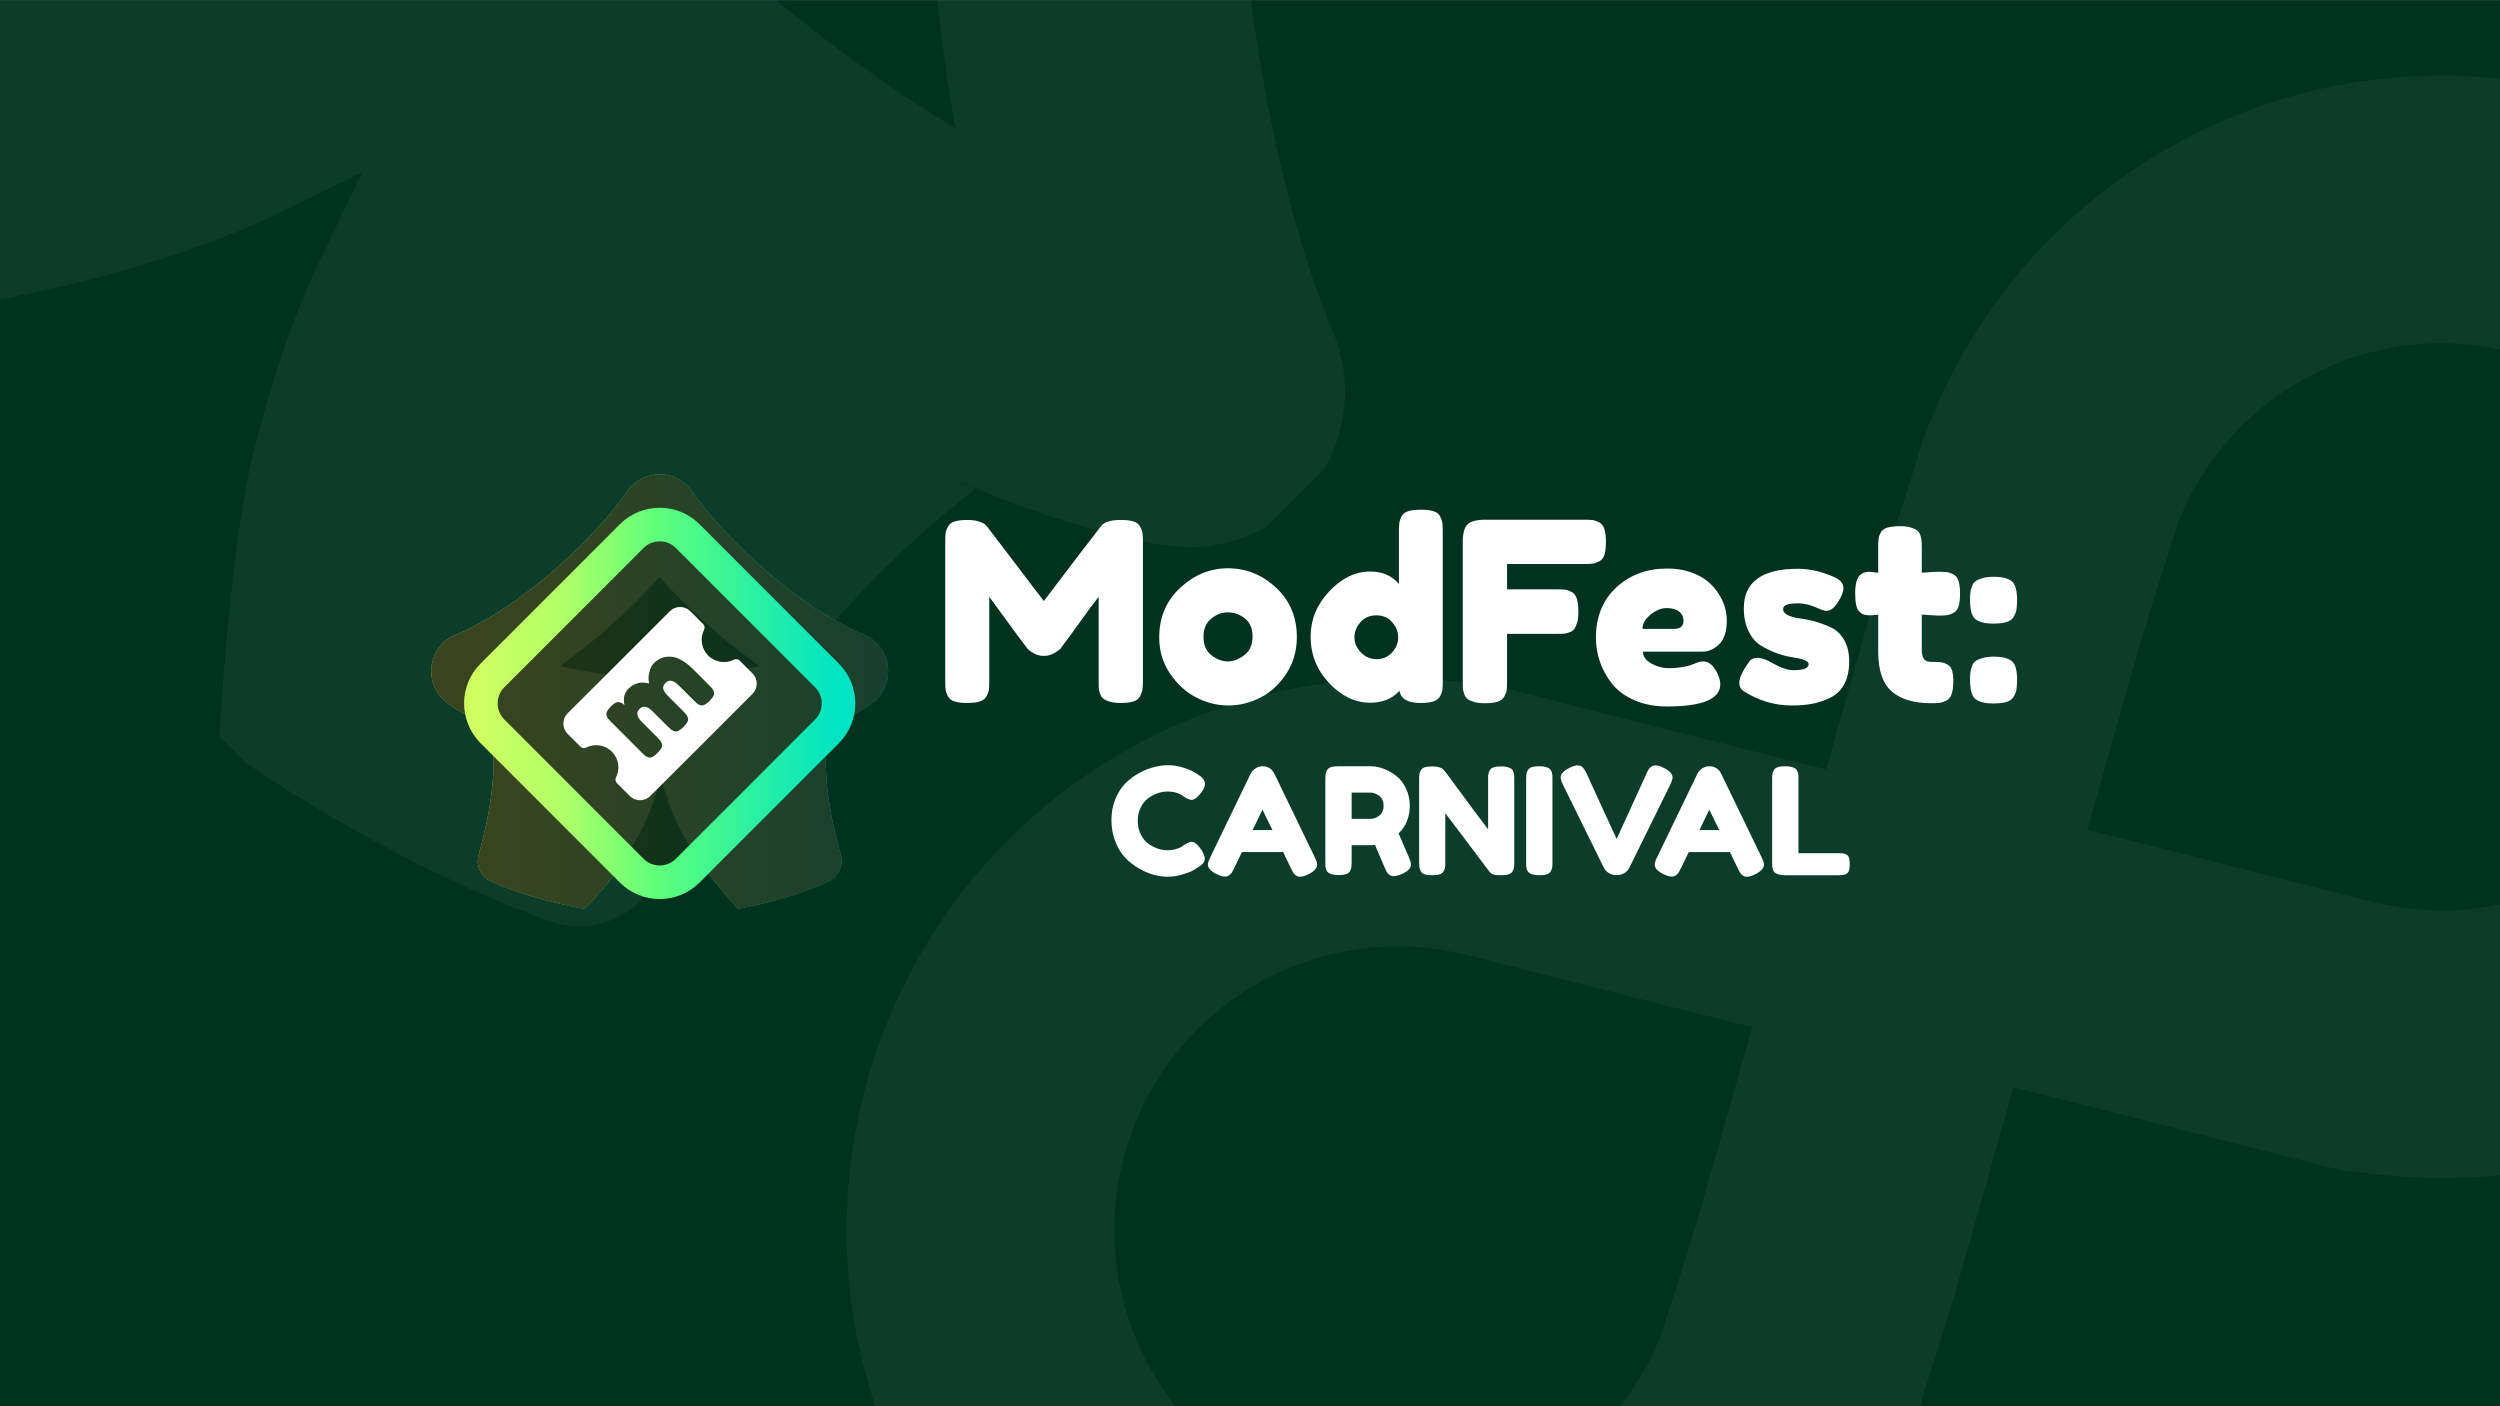 <?xml version="1.0" encoding="UTF-8" standalone="no"?>
<!DOCTYPE svg PUBLIC "-//W3C//DTD SVG 1.1//EN" "http://www.w3.org/Graphics/SVG/1.1/DTD/svg11.dtd">
<svg width="100%" height="100%" viewBox="0 0 1920 1080" version="1.1" xmlns="http://www.w3.org/2000/svg" xmlns:xlink="http://www.w3.org/1999/xlink" xml:space="preserve" xmlns:serif="http://www.serif.com/" style="fill-rule:evenodd;clip-rule:evenodd;stroke-linejoin:round;stroke-miterlimit:2;">
    <rect x="0" y="0" width="1920" height="1080" fill="#808080" stroke="none"/>
    <g transform="matrix(1,0,0,1,0,-8400)">
        <g id="carnival-background-lockup" serif:id="carnival/background-lockup" transform="matrix(1.789,0,0,2.077,2.06057e-13,5593.58)">
            <rect x="0" y="1351.24" width="1073.48" height="520" style="fill:rgb(0,50,32);"/>
            <clipPath id="_clip1">
                <rect x="0" y="1351.24" width="1073.48" height="520"/>
            </clipPath>
            <g clip-path="url(#_clip1)">
                <g transform="matrix(0.332,0,0,0.286,-101.9,1265.96)">
                    <g opacity="0.05">
                        <g transform="matrix(-1.194,-2.067,2.067,-1.194,4829.19,9561.87)">
                            <g transform="matrix(1,0,0,1,-12.982,113.845)">
                                <path d="M3168.66,681.743C3128.27,635.681 3103.78,575.339 3103.78,509.321C3103.78,364.881 3221.04,247.614 3365.48,247.614C3509.92,247.614 3627.19,364.881 3627.19,509.321C3627.19,575.339 3602.69,635.681 3562.3,681.743C3546.61,663.851 3528.52,648.114 3508.54,635.035C3538.05,601.481 3555.96,557.476 3555.96,509.321C3555.96,404.193 3470.61,318.843 3365.48,318.843C3260.35,318.843 3175,404.193 3175,509.321C3175,557.476 3192.91,601.481 3222.43,635.035C3202.44,648.114 3184.36,663.851 3168.66,681.743Z" style="fill:white;stroke:white;stroke-width:73.86px;"/>
                            </g>
                            <g transform="matrix(1.004,0,0,1,-12.812,0)">
                                <path d="M3154.83,793.97C3141.76,779.341 3142.97,756.806 3157.54,743.677C3172.11,730.548 3194.56,731.766 3207.64,746.395C3207.64,746.395 3235.83,777.93 3250.42,793.229C3278.91,823.09 3377.88,924.805 3377.88,924.805C3391.56,938.867 3391.3,961.434 3377.29,975.168C3363.28,988.903 3340.8,988.636 3327.12,974.574C3327.12,974.574 3227.78,872.47 3199.18,842.495C3184.05,826.642 3154.83,793.97 3154.83,793.97Z" style="fill:white;stroke:white;stroke-width:73.72px;"/>
                            </g>
                            <g transform="matrix(1.004,1.22933e-16,1.22465e-16,-1,159.104,1719.87)">
                                <path d="M3207.64,746.395C3194.56,731.766 3172.11,730.548 3157.54,743.677C3142.97,756.806 3141.76,779.341 3154.83,793.97C3154.83,793.97 3184.05,826.642 3199.18,842.495C3227.78,872.47 3327.12,974.574 3327.12,974.574C3340.8,988.636 3363.28,988.903 3377.29,975.168C3391.3,961.434 3391.56,938.867 3377.88,924.805C3377.88,924.805 3278.91,823.09 3250.42,793.229C3235.83,777.93 3207.64,746.395 3207.64,746.395Z" style="fill:white;stroke:white;stroke-width:73.72px;"/>
                            </g>
                            <g transform="matrix(-1,1.22465e-16,-1.22465e-16,-1,6717.98,1785.53)">
                                <path d="M3168.66,681.743C3128.27,635.681 3103.78,575.339 3103.78,509.321C3103.78,364.881 3221.04,247.614 3365.48,247.614C3509.92,247.614 3627.19,364.881 3627.19,509.321C3627.19,575.339 3602.69,635.681 3562.3,681.743C3546.61,663.851 3528.52,648.114 3508.54,635.035C3538.05,601.481 3555.96,557.476 3555.96,509.321C3555.96,404.193 3470.61,318.843 3365.48,318.843C3260.35,318.843 3175,404.193 3175,509.321C3175,557.476 3192.91,601.481 3222.43,635.035C3202.44,648.114 3184.36,663.851 3168.66,681.743Z" style="fill:white;stroke:white;stroke-width:73.86px;"/>
                            </g>
                            <g transform="matrix(-1.004,1.22933e-16,-1.22465e-16,-1,6717.81,1899.38)">
                                <path d="M3154.83,793.97C3141.76,779.341 3142.97,756.806 3157.54,743.677C3172.11,730.548 3194.56,731.766 3207.64,746.395C3207.64,746.395 3235.83,777.93 3250.42,793.229C3278.91,823.09 3377.88,924.805 3377.88,924.805C3391.56,938.867 3391.3,961.434 3377.29,975.168C3363.28,988.903 3340.8,988.636 3327.12,974.574C3327.12,974.574 3227.78,872.47 3199.18,842.495C3184.05,826.642 3154.83,793.97 3154.83,793.97Z" style="fill:white;stroke:white;stroke-width:73.72px;"/>
                            </g>
                            <g transform="matrix(-1.004,0,0,1,6545.89,179.508)">
                                <path d="M3207.64,746.395C3194.56,731.766 3172.11,730.548 3157.54,743.677C3142.97,756.806 3141.76,779.341 3154.83,793.97C3154.83,793.97 3184.05,826.642 3199.18,842.495C3227.78,872.47 3327.12,974.574 3327.12,974.574C3340.8,988.636 3363.28,988.903 3377.29,975.168C3391.3,961.434 3391.56,938.867 3377.88,924.805C3377.88,924.805 3278.91,823.09 3250.42,793.229C3235.83,777.93 3207.64,746.395 3207.64,746.395Z" style="fill:white;stroke:white;stroke-width:73.72px;"/>
                            </g>
                        </g>
                        <g id="ModFest-Carnival-Tent.svg" serif:id="ModFest Carnival Tent.svg" transform="matrix(8.784,8.784,-8.784,8.784,1089.31,185.483)">
                            <g transform="matrix(1,0,0,1,-94,-89.5)">
                                <g id="ModFest-Carnival-Tent" serif:id="ModFest Carnival Tent" transform="matrix(1,0,0,1,-720.209,-21.541)">
                                    <g>
                                        <rect x="720.593" y="21.762" width="187.487" height="178.238" style="fill:none;"/>
                                        <g>
                                            <clipPath id="_clip2">
                                                <rect x="720.593" y="21.762" width="187.487" height="178.238"/>
                                            </clipPath>
                                            <g clip-path="url(#_clip2)">
                                                <g transform="matrix(1.034,0,0,1.056,711.48,-2.341)">
                                                    <path d="M33.32,121.595C21.206,116.723 15.466,112.138 15.466,112.138C10.955,108.719 8.697,103.172 9.569,97.654C10.441,92.135 14.305,87.515 19.66,85.591C19.66,85.591 35.211,79.766 55.959,62.581C77.139,45.039 86.81,30.585 86.81,30.585C91.489,23.458 101.198,21.391 108.478,25.972C110.453,27.214 112.047,28.819 113.229,30.641C114.053,31.841 123.829,45.8 144.091,62.581C164.839,79.766 180.39,85.591 180.39,85.591C185.742,87.514 189.606,92.131 190.48,97.646C191.354,103.161 189.102,108.707 184.597,112.128C184.597,112.128 176.984,118.224 160.766,123.83C162.888,123.119 164.871,122.397 166.718,121.678C164.367,139.214 167.357,155.44 171.84,171.294C172.017,171.879 172.127,172.473 172.174,173.066C172.288,174.503 172.026,175.912 171.454,177.182C170.884,178.452 169.999,179.593 168.839,180.48C168.347,180.858 167.809,181.187 167.231,181.458C165.545,182.277 152.103,188.585 131.061,192.246L130.661,191.809C130.661,191.809 117.883,177.865 112.829,169.654C108.824,163.148 105.595,156.622 103.7,151.264L100.546,142.351L97.392,151.264C95.497,156.622 92.269,163.148 88.264,169.654C83.268,177.769 77.064,185.859 70.668,191.575L69.975,192.194C47.285,188.288 32.83,181.462 32.83,181.462C28.999,179.667 27.034,175.44 28.17,171.434C32.682,155.51 35.698,139.214 33.32,121.595ZM100.016,63.483C94.169,69.872 86.29,77.673 76.215,86.018C70.628,90.646 65.328,94.596 60.451,97.946C70.525,100.391 83.66,102.316 100.05,102.316C116.427,102.316 129.548,100.394 139.608,97.953C134.728,94.601 129.426,90.649 123.835,86.018C113.758,77.672 105.872,69.87 100.016,63.483Z" style="fill:white;"/>
                                                </g>
                                            </g>
                                        </g>
                                    </g>
                                </g>
                            </g>
                        </g>
                    </g>
                </g>
                <g id="carnival-lockup-transparent" serif:id="carnival/lockup-transparent" transform="matrix(0.755,0,0,0.901,177.933,1521.15)">
                    <rect x="0" y="0" width="949.973" height="200" style="fill:none;"/>
                    <g transform="matrix(2.864,0,0,2.068,126.581,-147.642)">
                        <path d="M96.052,83.361C97.078,83.361 97.907,83.461 98.536,83.659C99.165,83.858 99.612,84.206 99.877,84.703C100.142,85.2 100.3,85.647 100.349,86.044C100.399,86.442 100.424,87.021 100.424,87.783L100.424,115.359C100.424,116.121 100.391,116.692 100.325,117.073C100.258,117.454 100.101,117.885 99.853,118.365C99.604,118.845 99.165,119.185 98.536,119.384C97.907,119.582 97.062,119.682 96.002,119.682C95.141,119.682 94.429,119.599 93.865,119.433C93.302,119.268 92.872,119.069 92.574,118.837C92.275,118.605 92.052,118.266 91.903,117.818C91.754,117.371 91.671,116.99 91.654,116.676C91.638,116.361 91.63,115.889 91.63,115.26L91.63,98.615C90.801,99.642 89.592,101.273 88.002,103.509C86.413,105.745 85.237,107.343 84.475,108.304C84.375,108.469 84.243,108.66 84.077,108.875C83.912,109.09 83.506,109.388 82.86,109.769C82.214,110.15 81.51,110.341 80.748,110.341C80.02,110.341 79.349,110.167 78.736,109.819C78.123,109.471 77.684,109.132 77.419,108.8L77.022,108.254C76.359,107.426 75.051,105.662 73.097,102.962C71.142,100.263 70.082,98.814 69.917,98.615L69.917,115.359C69.917,116.121 69.892,116.692 69.842,117.073C69.793,117.454 69.635,117.885 69.37,118.365C69.105,118.845 68.658,119.185 68.029,119.384C67.399,119.582 66.555,119.682 65.495,119.682C64.468,119.682 63.648,119.582 63.035,119.384C62.422,119.185 61.984,118.845 61.719,118.365C61.454,117.885 61.296,117.446 61.247,117.048C61.197,116.651 61.172,116.055 61.172,115.26L61.172,87.684C61.172,86.922 61.197,86.351 61.247,85.97C61.296,85.589 61.454,85.158 61.719,84.678C61.984,84.198 62.431,83.858 63.06,83.659C63.689,83.461 64.534,83.361 65.594,83.361C66.488,83.361 67.259,83.469 67.904,83.684C68.55,83.9 68.973,84.123 69.171,84.355L69.47,84.653L80.748,99.46C86.379,92.007 90.139,87.088 92.027,84.703C92.59,83.808 93.932,83.361 96.052,83.361Z" style="fill:white;fill-rule:nonzero;"/>
                        <path d="M117.268,92.951C120.911,92.951 124.108,94.234 126.857,96.801C129.606,99.368 130.981,102.639 130.981,106.614C130.981,109.364 130.269,111.806 128.844,113.943C127.42,116.079 125.689,117.653 123.652,118.663C121.615,119.673 119.52,120.179 117.367,120.179C115.148,120.179 113.011,119.64 110.957,118.564C108.904,117.487 107.173,115.897 105.765,113.794C104.357,111.691 103.654,109.314 103.654,106.664C103.654,102.689 105.045,99.41 107.827,96.826C110.61,94.242 113.756,92.951 117.268,92.951ZM114.038,110.217C115.098,111.028 116.174,111.434 117.268,111.434C118.361,111.434 119.454,111.02 120.547,110.192C121.64,109.364 122.186,108.138 122.186,106.515C122.186,104.892 121.673,103.683 120.646,102.888C119.619,102.093 118.477,101.695 117.218,101.695C116.092,101.695 115.015,102.109 113.988,102.938C112.961,103.766 112.448,104.975 112.448,106.565C112.448,108.188 112.978,109.405 114.038,110.217Z" style="fill:white;fill-rule:nonzero;"/>
                        <path d="M155.625,81.324C156.652,81.324 157.48,81.423 158.109,81.622C158.739,81.821 159.178,82.169 159.426,82.666C159.675,83.163 159.824,83.601 159.873,83.982C159.923,84.363 159.948,84.935 159.948,85.696L159.948,115.359C159.948,116.121 159.923,116.692 159.873,117.073C159.824,117.454 159.666,117.885 159.401,118.365C159.136,118.845 158.689,119.185 158.06,119.384C157.43,119.582 156.586,119.682 155.526,119.682C153.008,119.682 151.617,118.87 151.352,117.247C149.961,118.837 148.023,119.632 145.539,119.632C142.558,119.632 139.842,118.332 137.39,115.732C134.939,113.131 133.714,110.059 133.714,106.515C133.714,103.136 134.947,100.139 137.415,97.522C139.883,94.905 142.591,93.597 145.539,93.597C147.99,93.597 149.895,94.425 151.253,96.081L151.253,85.647C151.253,84.885 151.278,84.314 151.327,83.933C151.377,83.552 151.526,83.121 151.774,82.641C152.023,82.161 152.462,81.821 153.091,81.622C153.72,81.423 154.565,81.324 155.625,81.324ZM143.7,109.645C144.562,110.539 145.605,110.987 146.831,110.987C148.056,110.987 149.075,110.539 149.886,109.645C150.698,108.751 151.104,107.757 151.104,106.664C151.104,105.604 150.714,104.61 149.936,103.683C149.158,102.755 148.106,102.292 146.781,102.292C145.456,102.292 144.396,102.747 143.601,103.658C142.806,104.569 142.409,105.571 142.409,106.664C142.409,107.757 142.839,108.751 143.7,109.645Z" style="fill:white;fill-rule:nonzero;"/>
                        <path d="M188.02,83.312C188.782,83.312 189.354,83.336 189.735,83.386C190.115,83.436 190.546,83.593 191.026,83.858C191.507,84.123 191.846,84.57 192.045,85.2C192.244,85.829 192.343,86.674 192.343,87.734C192.343,88.794 192.244,89.638 192.045,90.268C191.846,90.897 191.498,91.336 191.002,91.584C190.505,91.833 190.066,91.982 189.685,92.031C189.304,92.081 188.716,92.106 187.921,92.106L172.717,92.106L172.717,97.124L182.505,97.124C183.3,97.124 183.888,97.149 184.269,97.199C184.65,97.248 185.081,97.406 185.561,97.671C186.041,97.936 186.381,98.391 186.58,99.037C186.778,99.683 186.878,100.536 186.878,101.596C186.878,102.457 186.795,103.169 186.629,103.733C186.464,104.296 186.265,104.726 186.033,105.024C185.801,105.322 185.462,105.546 185.014,105.695C184.567,105.844 184.186,105.927 183.872,105.944C183.557,105.96 183.085,105.968 182.456,105.968L172.717,105.968L172.717,115.359C172.717,116.154 172.692,116.734 172.643,117.098C172.593,117.462 172.436,117.893 172.171,118.39C171.906,118.887 171.458,119.235 170.829,119.433C170.2,119.632 169.355,119.731 168.295,119.731C167.434,119.731 166.722,119.649 166.159,119.483C165.595,119.317 165.165,119.119 164.867,118.887C164.569,118.655 164.345,118.315 164.196,117.868C164.047,117.421 163.964,117.04 163.948,116.725C163.931,116.411 163.923,115.939 163.923,115.309L163.923,87.684C163.923,85.995 164.237,84.844 164.867,84.231C165.496,83.618 166.689,83.312 168.444,83.312L188.02,83.312Z" style="fill:white;fill-rule:nonzero;"/>
                        <path d="M216.341,103.285C216.341,105.472 215.836,107.053 214.826,108.03C213.816,109.008 212.698,109.496 211.472,109.496L199.697,109.496C199.697,110.424 200.243,111.202 201.336,111.831C202.429,112.461 203.605,112.775 204.864,112.775C205.758,112.775 206.603,112.709 207.398,112.577C208.193,112.444 208.773,112.312 209.137,112.179L209.683,111.98C210.478,111.616 211.141,111.434 211.671,111.434C212.731,111.434 213.642,112.179 214.404,113.67C214.834,114.564 215.05,115.326 215.05,115.955C215.05,118.903 211.522,120.377 204.466,120.377C202.015,120.377 199.837,119.955 197.933,119.11C196.028,118.266 194.546,117.156 193.486,115.781C192.426,114.407 191.639,112.958 191.126,111.434C190.612,109.91 190.356,108.353 190.356,106.763C190.356,102.59 191.705,99.252 194.405,96.752C197.105,94.251 200.475,93 204.516,93C206.139,93 207.63,93.224 208.988,93.671C210.346,94.118 211.472,94.698 212.367,95.41C213.261,96.122 214.014,96.942 214.627,97.87C215.24,98.797 215.679,99.716 215.944,100.627C216.209,101.538 216.341,102.424 216.341,103.285ZM205.858,104.975C207.116,104.975 207.746,104.445 207.746,103.385C207.746,102.623 207.456,102.01 206.876,101.546C206.297,101.083 205.46,100.851 204.367,100.851C203.307,100.851 202.247,101.29 201.187,102.167C200.127,103.045 199.597,103.981 199.597,104.975L205.858,104.975Z" style="fill:white;fill-rule:nonzero;"/>
                        <path d="M229.21,120.179C225.865,120.179 222.718,119.251 219.77,117.396C219.14,116.999 218.826,116.419 218.826,115.657C218.826,114.697 219.455,113.338 220.714,111.583C221.078,111.02 221.641,110.738 222.403,110.738C223.264,110.738 224.275,111.086 225.434,111.782C227.057,112.709 228.432,113.173 229.558,113.173C231.578,113.173 232.589,112.775 232.589,111.98C232.589,111.649 232.274,111.368 231.645,111.136C231.015,110.904 230.22,110.722 229.26,110.589C228.299,110.457 227.264,110.183 226.154,109.769C225.045,109.355 224.01,108.85 223.049,108.254C222.088,107.658 221.293,106.722 220.664,105.447C220.035,104.171 219.72,102.656 219.72,100.9C219.72,95.667 223.314,93.05 230.502,93.05C232.854,93.05 235.272,93.613 237.756,94.739C238.915,95.269 239.495,95.998 239.495,96.926C239.495,97.588 239.147,98.482 238.452,99.609C237.69,100.801 236.928,101.397 236.166,101.397C235.769,101.397 235.206,101.232 234.477,100.9C233.052,100.238 231.711,99.907 230.452,99.907C228.498,99.907 227.521,100.271 227.521,101C227.521,101.53 227.844,101.952 228.49,102.267C229.136,102.581 229.947,102.797 230.924,102.913C231.901,103.029 232.953,103.252 234.079,103.583C235.206,103.915 236.257,104.32 237.234,104.801C238.212,105.281 239.023,106.093 239.669,107.235C240.315,108.378 240.638,109.778 240.638,111.434C240.638,113.223 240.315,114.721 239.669,115.93C239.023,117.139 238.112,118.034 236.936,118.613C235.76,119.193 234.568,119.599 233.359,119.831C232.15,120.063 230.767,120.179 229.21,120.179Z" style="fill:white;fill-rule:nonzero;"/>
                        <path d="M258.276,102.341L255.047,102.143L255.047,108.999C255.047,109.894 255.188,110.539 255.469,110.937C255.751,111.334 256.256,111.533 256.985,111.533C257.813,111.533 258.434,111.558 258.848,111.608C259.262,111.657 259.692,111.806 260.14,112.055C260.587,112.303 260.893,112.693 261.059,113.223C261.224,113.753 261.307,114.481 261.307,115.409C261.307,116.436 261.2,117.264 260.984,117.893C260.769,118.522 260.413,118.961 259.916,119.21C259.419,119.458 258.98,119.607 258.599,119.657C258.218,119.707 257.664,119.731 256.935,119.731C253.49,119.731 250.873,118.953 249.084,117.396C247.296,115.839 246.401,113.206 246.401,109.496L246.401,102.143C245.772,102.242 245.176,102.292 244.613,102.292C243.718,102.292 243.031,102.01 242.551,101.447C242.07,100.884 241.83,99.708 241.83,97.919C241.83,96.992 241.913,96.222 242.079,95.609C242.244,94.996 242.485,94.557 242.799,94.292C243.114,94.027 243.42,93.853 243.718,93.77C244.017,93.688 244.364,93.646 244.762,93.646L246.401,93.845L246.401,88.727C246.401,87.965 246.426,87.402 246.476,87.038C246.526,86.674 246.675,86.268 246.923,85.821C247.172,85.374 247.61,85.059 248.24,84.877C248.869,84.694 249.714,84.603 250.774,84.603C251.602,84.603 252.289,84.686 252.836,84.852C253.382,85.017 253.805,85.208 254.103,85.423C254.401,85.639 254.624,85.97 254.774,86.417C254.923,86.864 255.005,87.253 255.022,87.585C255.039,87.916 255.047,88.38 255.047,88.976L255.047,93.845C256.504,93.712 257.597,93.646 258.326,93.646C259.088,93.646 259.659,93.671 260.04,93.721C260.421,93.77 260.852,93.92 261.332,94.168C261.812,94.416 262.152,94.855 262.351,95.485C262.549,96.114 262.649,96.959 262.649,98.019C262.649,99.045 262.549,99.874 262.351,100.503C262.152,101.132 261.804,101.571 261.307,101.82C260.81,102.068 260.371,102.217 259.991,102.267C259.61,102.316 259.038,102.341 258.276,102.341Z" style="fill:white;fill-rule:nonzero;"/>
                        <path d="M273.083,95.683C273.679,96.313 273.977,97.538 273.977,99.36C273.944,100.155 273.903,100.743 273.853,101.124C273.803,101.505 273.638,101.96 273.356,102.49C273.075,103.02 272.603,103.393 271.94,103.608C271.278,103.824 270.383,103.931 269.257,103.931C267.468,103.931 266.226,103.583 265.531,102.888C264.934,102.292 264.636,101.066 264.636,99.211C264.636,98.582 264.653,98.118 264.686,97.82C264.719,97.522 264.818,97.124 264.984,96.627C265.15,96.131 265.39,95.766 265.704,95.534C266.019,95.302 266.483,95.095 267.096,94.913C267.708,94.731 268.462,94.64 269.356,94.64C271.145,94.64 272.387,94.988 273.083,95.683ZM273.083,111.533C273.679,112.129 273.977,113.355 273.977,115.21C273.944,116.005 273.903,116.593 273.853,116.974C273.803,117.355 273.638,117.81 273.356,118.34C273.075,118.87 272.603,119.243 271.94,119.458C271.278,119.673 270.383,119.781 269.257,119.781C267.468,119.781 266.226,119.433 265.531,118.738C264.934,118.141 264.636,116.916 264.636,115.061C264.636,114.432 264.653,113.968 264.686,113.67C264.719,113.372 264.818,112.974 264.984,112.477C265.15,111.98 265.39,111.616 265.704,111.384C266.019,111.152 266.483,110.945 267.096,110.763C267.708,110.581 268.462,110.49 269.356,110.49C271.145,110.49 272.387,110.838 273.083,111.533Z" style="fill:white;fill-rule:nonzero;"/>
                    </g>
                    <g transform="matrix(1.701,0,0,1.228,289.363,23.524)">
                        <path d="M86.959,109.745L87.257,109.546C88.383,108.883 89.178,108.552 89.642,108.552C90.669,108.552 91.779,109.48 92.971,111.334C93.7,112.494 94.064,113.438 94.064,114.167C94.064,114.829 93.841,115.392 93.393,115.856C92.946,116.32 92.275,116.816 91.381,117.346C91.083,117.545 90.661,117.81 90.114,118.141C89.568,118.473 88.45,118.903 86.76,119.433C85.071,119.963 83.382,120.228 81.692,120.228C80.235,120.228 78.703,120.021 77.096,119.607C75.49,119.193 73.834,118.498 72.128,117.52C70.422,116.543 68.89,115.351 67.532,113.943C66.174,112.535 65.056,110.73 64.178,108.527C63.3,106.324 62.861,103.915 62.861,101.298C62.861,98.747 63.292,96.42 64.153,94.317C65.014,92.214 66.116,90.475 67.457,89.1C68.799,87.725 70.331,86.566 72.053,85.622C73.776,84.678 75.457,83.999 77.096,83.585C78.736,83.171 80.318,82.964 81.841,82.964C83.398,82.964 84.98,83.204 86.586,83.684C88.193,84.165 89.41,84.653 90.238,85.15L91.431,85.846C92.027,86.21 92.483,86.516 92.797,86.765C93.112,87.013 93.41,87.353 93.692,87.783C93.973,88.214 94.114,88.678 94.114,89.175C94.114,90.003 93.766,90.897 93.07,91.858C91.779,93.646 90.619,94.541 89.592,94.541C88.996,94.541 88.152,94.176 87.058,93.448C85.667,92.321 83.812,91.758 81.494,91.758C80.467,91.758 79.407,91.949 78.314,92.33C77.221,92.71 76.169,93.265 75.159,93.994C74.148,94.723 73.312,95.75 72.65,97.075C71.987,98.4 71.656,99.89 71.656,101.546C71.656,103.236 71.987,104.743 72.65,106.068C73.312,107.393 74.157,108.428 75.183,109.173C76.21,109.918 77.27,110.473 78.363,110.838C79.456,111.202 80.5,111.384 81.494,111.384C82.52,111.384 83.489,111.252 84.4,110.987C85.311,110.722 85.965,110.457 86.363,110.192L86.959,109.745Z" style="fill:white;fill-rule:nonzero;"/>
                        <path d="M117.367,85.895L130.782,113.62C131.345,114.746 131.627,115.591 131.627,116.154C131.627,117.346 130.666,118.423 128.745,119.384C127.619,119.947 126.675,120.228 125.913,120.228C125.383,120.228 124.911,120.079 124.497,119.781C124.083,119.483 123.785,119.168 123.602,118.837C123.42,118.506 123.164,118.009 122.832,117.346L120.249,111.98L106.486,111.98L103.902,117.346C103.571,118.009 103.314,118.489 103.132,118.787C102.95,119.085 102.652,119.392 102.238,119.707C101.823,120.021 101.351,120.179 100.821,120.179C100.06,120.179 99.116,119.897 97.989,119.334C96.068,118.406 95.108,117.346 95.108,116.154C95.108,115.591 95.389,114.746 95.952,113.62C95.952,113.62 100.424,104.362 109.367,85.846C109.732,85.084 110.287,84.471 111.032,84.007C111.777,83.543 112.564,83.312 113.392,83.312C115.181,83.312 116.506,84.173 117.367,85.895ZM113.342,97.82L110.063,104.627L116.671,104.627L113.342,97.82Z" style="fill:white;fill-rule:nonzero;"/>
                        <path d="M162.233,113.57C162.73,114.763 162.979,115.624 162.979,116.154C162.979,117.413 161.952,118.473 159.898,119.334C158.838,119.798 157.944,120.03 157.215,120.03C156.652,120.03 156.163,119.872 155.749,119.557C155.335,119.243 155.037,118.92 154.855,118.589C154.673,118.257 154.433,117.744 154.135,117.048C153.406,115.392 152.346,112.908 150.955,109.595L149.414,109.695L143.154,109.695L143.154,115.309C143.154,116.071 143.129,116.643 143.079,117.024C143.03,117.404 142.872,117.843 142.607,118.34C142.342,118.837 141.895,119.185 141.266,119.384C140.637,119.582 139.792,119.682 138.732,119.682C137.871,119.682 137.158,119.599 136.595,119.433C136.032,119.268 135.602,119.069 135.304,118.837C135.005,118.605 134.782,118.266 134.633,117.818C134.484,117.371 134.401,116.99 134.384,116.676C134.368,116.361 134.36,115.889 134.36,115.26L134.36,87.684C134.36,86.922 134.384,86.351 134.434,85.97C134.484,85.589 134.641,85.15 134.906,84.653C135.171,84.156 135.618,83.808 136.248,83.61C136.877,83.411 137.722,83.312 138.782,83.312L149.514,83.312C150.905,83.312 152.338,83.585 153.812,84.131C155.286,84.678 156.685,85.465 158.01,86.491C159.335,87.518 160.428,88.91 161.289,90.665C162.151,92.421 162.581,94.375 162.581,96.528C162.581,100.271 161.339,103.352 158.855,105.77C159.583,107.525 160.71,110.125 162.233,113.57ZM143.154,100.9L149.514,100.9C150.474,100.9 151.435,100.536 152.396,99.807C153.356,99.079 153.836,97.969 153.836,96.478C153.836,95.054 153.356,93.969 152.396,93.224C151.435,92.479 150.441,92.106 149.414,92.106L143.154,92.106L143.154,100.9Z" style="fill:white;fill-rule:nonzero;"/>
                        <path d="M193.188,83.361C194.016,83.361 194.72,83.444 195.299,83.61C195.879,83.775 196.31,83.974 196.591,84.206C196.873,84.438 197.088,84.777 197.237,85.224C197.386,85.672 197.469,86.053 197.486,86.367C197.502,86.682 197.51,87.154 197.51,87.783L197.51,115.359C197.51,116.154 197.486,116.734 197.436,117.098C197.386,117.462 197.229,117.893 196.964,118.39C196.699,118.887 196.252,119.235 195.622,119.433C194.993,119.632 194.148,119.731 193.088,119.731C191.797,119.731 190.902,119.632 190.405,119.433C189.908,119.235 189.494,118.92 189.163,118.489C181.71,108.552 176.808,102.06 174.456,99.012L174.456,115.359C174.456,116.154 174.431,116.734 174.382,117.098C174.332,117.462 174.175,117.893 173.91,118.39C173.645,118.887 173.197,119.235 172.568,119.433C171.939,119.632 171.094,119.731 170.034,119.731C169.007,119.731 168.187,119.632 167.575,119.433C166.962,119.235 166.523,118.887 166.258,118.39C165.993,117.893 165.836,117.446 165.786,117.048C165.736,116.651 165.711,116.071 165.711,115.309L165.711,87.585C165.711,86.823 165.745,86.26 165.811,85.895C165.877,85.531 166.034,85.117 166.283,84.653C166.531,84.189 166.97,83.858 167.599,83.659C168.229,83.461 169.073,83.361 170.133,83.361C171.061,83.361 171.814,83.452 172.394,83.635C172.974,83.817 173.38,84.015 173.611,84.231C173.843,84.446 174.141,84.786 174.506,85.249L174.754,85.547C181.743,95.054 186.414,101.331 188.766,104.378L188.766,87.585C188.766,86.823 188.799,86.26 188.865,85.895C188.931,85.531 189.089,85.117 189.337,84.653C189.586,84.189 190.024,83.858 190.654,83.659C191.283,83.461 192.128,83.361 193.188,83.361Z" style="fill:white;fill-rule:nonzero;"/>
                        <path d="M201.485,87.684C201.485,86.922 201.51,86.351 201.56,85.97C201.61,85.589 201.767,85.15 202.032,84.653C202.297,84.156 202.744,83.808 203.373,83.61C204.003,83.411 204.847,83.312 205.907,83.312C206.769,83.312 207.481,83.394 208.044,83.56C208.607,83.726 209.038,83.924 209.336,84.156C209.634,84.388 209.857,84.728 210.006,85.175C210.156,85.622 210.238,86.003 210.255,86.318C210.271,86.632 210.28,87.104 210.28,87.734L210.28,115.359C210.28,116.154 210.255,116.734 210.205,117.098C210.156,117.462 209.998,117.893 209.733,118.39C209.468,118.887 209.021,119.235 208.392,119.433C207.762,119.632 206.918,119.731 205.858,119.731C204.996,119.731 204.284,119.649 203.721,119.483C203.158,119.317 202.727,119.119 202.429,118.887C202.131,118.655 201.908,118.315 201.759,117.868C201.61,117.421 201.527,117.04 201.51,116.725C201.494,116.411 201.485,115.939 201.485,115.309L201.485,87.684Z" style="fill:white;fill-rule:nonzero;"/>
                        <path d="M247.495,83.858C249.449,84.819 250.426,85.879 250.426,87.038C250.426,87.568 250.178,88.363 249.681,89.423L235.967,117.247C235.603,117.976 235.048,118.564 234.303,119.011C233.558,119.458 232.787,119.682 231.993,119.682L231.496,119.682C230.668,119.682 229.881,119.458 229.136,119.011C228.39,118.564 227.835,117.976 227.471,117.247L213.758,89.423C213.261,88.363 213.012,87.568 213.012,87.038C213.012,85.879 213.99,84.819 215.944,83.858C217.037,83.295 217.964,83.013 218.726,83.013C219.124,83.013 219.472,83.08 219.77,83.212C220.068,83.345 220.341,83.577 220.59,83.908C220.838,84.239 221.028,84.521 221.161,84.752C221.293,84.984 221.492,85.349 221.757,85.846C221.79,85.912 222.32,87.079 223.347,89.348C224.374,91.617 225.475,94.027 226.651,96.578C227.827,99.128 228.937,101.538 229.98,103.807C231.024,106.076 231.612,107.343 231.744,107.608L241.681,85.846C241.946,85.216 242.186,84.728 242.402,84.38C242.617,84.032 242.923,83.717 243.321,83.436C243.718,83.154 244.182,83.013 244.712,83.013C245.474,83.013 246.401,83.295 247.495,83.858Z" style="fill:white;fill-rule:nonzero;"/>
                        <path d="M266.723,85.895L280.138,113.62C280.701,114.746 280.983,115.591 280.983,116.154C280.983,117.346 280.022,118.423 278.101,119.384C276.975,119.947 276.031,120.228 275.269,120.228C274.739,120.228 274.267,120.079 273.853,119.781C273.439,119.483 273.141,119.168 272.959,118.837C272.776,118.506 272.52,118.009 272.188,117.346L269.605,111.98L255.842,111.98L253.258,117.346C252.927,118.009 252.67,118.489 252.488,118.787C252.306,119.085 252.008,119.392 251.594,119.707C251.18,120.021 250.708,120.179 250.178,120.179C249.416,120.179 248.472,119.897 247.345,119.334C245.424,118.406 244.464,117.346 244.464,116.154C244.464,115.591 244.745,114.746 245.308,113.62C245.308,113.62 249.78,104.362 258.724,85.846C259.088,85.084 259.643,84.471 260.388,84.007C261.133,83.543 261.92,83.312 262.748,83.312C264.537,83.312 265.862,84.173 266.723,85.895ZM262.698,97.82L259.419,104.627L266.027,104.627L262.698,97.82Z" style="fill:white;fill-rule:nonzero;"/>
                        <path d="M292.51,112.378L306.025,112.378C306.687,112.378 307.176,112.403 307.49,112.452C307.805,112.502 308.161,112.626 308.559,112.825C308.956,113.024 309.238,113.388 309.403,113.918C309.569,114.448 309.652,115.16 309.652,116.055C309.652,116.916 309.569,117.611 309.403,118.141C309.238,118.671 308.948,119.044 308.534,119.259C308.12,119.475 307.747,119.607 307.416,119.657C307.085,119.707 306.604,119.731 305.975,119.731L288.088,119.731C287.227,119.731 286.515,119.649 285.952,119.483C285.388,119.317 284.958,119.119 284.66,118.887C284.362,118.655 284.138,118.315 283.989,117.868C283.84,117.421 283.757,117.04 283.74,116.725C283.724,116.411 283.716,115.939 283.716,115.309L283.716,87.684C283.716,86.922 283.74,86.351 283.79,85.97C283.84,85.589 283.997,85.15 284.262,84.653C284.527,84.156 284.974,83.808 285.604,83.61C286.233,83.411 287.078,83.312 288.138,83.312C288.999,83.312 289.711,83.394 290.274,83.56C290.837,83.726 291.268,83.924 291.566,84.156C291.864,84.388 292.088,84.728 292.237,85.175C292.386,85.622 292.469,86.003 292.485,86.318C292.502,86.632 292.51,87.104 292.51,87.734L292.51,112.378Z" style="fill:white;fill-rule:nonzero;"/>
                    </g>
                    <g id="carnival-transparent" serif:id="carnival/transparent" transform="matrix(1.316,0,0,0.95,7.649,5)">
                        <g>
                            <g id="carnival-transparent1" serif:id="carnival/transparent">
                                <rect x="0" y="0" width="200" height="200" style="fill:none;"/>
                                <g>
                                    <clipPath id="_clip3">
                                        <rect x="0" y="0" width="200" height="200"/>
                                    </clipPath>
                                    <g clip-path="url(#_clip3)">
                                        <g id="ModFest-Carnival-Transparent" serif:id="ModFest Carnival Transparent" transform="matrix(1.053,0,0,1.053,-5.214,-5.263)">
                                            <rect x="0" y="0" width="200" height="200" style="fill:none;"/>
                                            <g>
                                                <g transform="matrix(1,0,0,1,0.05,0)">
                                                    <path d="M199.95,0L200,0L200,200L199.95,200L199.95,0ZM29.295,108.905C17.94,104.035 12.547,99.635 12.547,99.635C7.882,96.023 5.546,90.163 6.448,84.333C7.349,78.502 11.346,73.622 16.884,71.588C16.884,71.588 32.968,65.435 54.426,47.279C76.331,28.747 86.332,13.476 86.332,13.476C91.172,5.947 101.213,3.763 108.742,8.603C110.785,9.915 112.434,11.611 113.656,13.535C114.508,14.803 124.619,29.551 145.574,47.279C167.032,65.435 183.116,71.588 183.116,71.588C188.651,73.621 192.647,78.497 193.551,84.324C194.455,90.151 192.126,96.01 187.467,99.624C187.467,99.624 182.079,104.031 170.724,108.906C170.164,109.757 169.515,110.566 168.778,111.32C166.725,129.232 169.771,145.868 174.273,162.132C174.457,162.75 174.57,163.377 174.618,164.004C174.737,165.521 174.466,167.011 173.874,168.351C173.285,169.693 172.369,170.899 171.17,171.836C170.661,172.235 170.104,172.583 169.506,172.869C167.763,173.734 153.861,180.399 132.098,184.267L131.684,183.805C131.684,183.805 121.871,172.864 115.812,164.288L111.45,168.65C105.15,174.95 94.85,174.95 88.55,168.65L84.923,165.023C80.347,171.975 75.059,178.609 69.638,183.558L68.921,184.212C45.455,180.085 30.505,172.873 30.505,172.873C26.542,170.977 24.511,166.512 25.685,162.279C30.211,145.967 33.281,129.285 31.221,111.317C30.492,110.561 29.85,109.752 29.295,108.905Z" style="fill:url(#_Linear4);"/>
                                                </g>
                                                <g id="Layer6">
                                                    <path d="M29.345,108.905C17.99,104.035 12.597,99.635 12.597,99.635C7.932,96.023 5.596,90.163 6.498,84.333C7.399,78.502 11.396,73.622 16.934,71.588C16.934,71.588 33.018,65.435 54.476,47.279C76.381,28.747 86.382,13.476 86.382,13.476C91.222,5.947 101.263,3.763 108.792,8.603C110.835,9.915 112.484,11.611 113.706,13.535C114.558,14.803 124.669,29.551 145.624,47.279C167.082,65.435 183.166,71.588 183.166,71.588C188.701,73.621 192.697,78.497 193.601,84.324C194.505,90.151 192.176,96.01 187.517,99.624C187.517,99.624 182.129,104.031 170.774,108.906C170.214,109.757 169.565,110.566 168.828,111.32C166.775,129.232 169.821,145.868 174.323,162.132C174.507,162.75 174.62,163.377 174.668,164.004C174.787,165.521 174.516,167.011 173.924,168.351C173.335,169.693 172.419,170.899 171.22,171.836C170.711,172.235 170.154,172.583 169.556,172.869C167.813,173.734 153.911,180.399 132.148,184.267L131.734,183.805C131.734,183.805 121.921,172.864 115.862,164.288L111.5,168.65C105.2,174.95 94.9,174.95 88.6,168.65L84.973,165.023C80.397,171.975 75.109,178.609 69.688,183.558L68.971,184.212C45.505,180.085 30.555,172.873 30.555,172.873C26.592,170.977 24.561,166.512 25.735,162.279C30.261,145.967 33.331,129.285 31.271,111.317C30.542,110.561 29.9,109.752 29.345,108.905Z" style="fill-opacity:0.8;"/>
                                                </g>
                                                <g id="Layer3" transform="matrix(1.167,0,0,1.056,-16.942,-20.868)">
                                                    <g opacity="0.13">
                                                        <g transform="matrix(0.886,0,0,1,11.601,1.924)">
                                                            <path d="M33.32,121.595C21.206,116.723 15.466,112.138 15.466,112.138C10.955,108.719 8.697,103.172 9.569,97.654C10.441,92.135 14.305,87.515 19.66,85.591C19.66,85.591 35.211,79.766 55.959,62.581C77.139,45.039 86.81,30.585 86.81,30.585C91.489,23.458 101.198,21.391 108.478,25.972C110.453,27.214 112.047,28.819 113.229,30.641C114.053,31.841 123.829,45.8 144.091,62.581C164.839,79.766 180.39,85.591 180.39,85.591C185.742,87.514 189.606,92.131 190.48,97.646C191.354,103.161 189.102,108.707 184.597,112.128C184.597,112.128 176.984,118.224 160.766,123.83C162.888,123.119 164.871,122.397 166.718,121.678C164.367,139.214 167.357,155.44 171.84,171.294C172.017,171.879 172.127,172.473 172.174,173.066C172.288,174.503 172.026,175.912 171.454,177.182C170.884,178.452 169.999,179.593 168.839,180.48C168.347,180.858 167.809,181.187 167.231,181.458C165.545,182.277 152.103,188.585 131.061,192.246L130.661,191.809C130.661,191.809 117.883,177.865 112.829,169.654C108.824,163.148 105.595,156.622 103.7,151.264L100.546,142.351L97.392,151.264C95.497,156.622 92.269,163.148 88.264,169.654C83.268,177.769 77.064,185.859 70.668,191.575L69.975,192.194C47.285,188.288 32.83,181.462 32.83,181.462C28.999,179.667 27.034,175.44 28.17,171.434C32.682,155.51 35.698,139.214 33.32,121.595ZM115.783,101.692C125.08,100.934 133.004,99.555 139.608,97.953C134.728,94.601 129.426,90.649 123.835,86.018C113.758,77.672 105.872,69.87 100.016,63.483C94.169,69.872 86.29,77.673 76.215,86.018C70.628,90.646 65.328,94.596 60.451,97.946C69.568,100.159 81.194,101.946 95.471,102.265C95.501,101.595 95.651,100.762 95.922,99.763C96.252,98.548 96.833,97.533 97.665,96.718C99.514,94.908 101.782,94.096 104.468,94.281C107.153,94.467 110.156,96.184 113.476,99.434L115.783,101.692Z" style="fill:rgb(184,178,116);"/>
                                                        </g>
                                                    </g>
                                                </g>
                                                <g transform="matrix(1,0,0,1,7.10543e-14,-0.05)">
                                                    <path d="M31.4,88.6L88.6,31.4C94.9,25.1 105.2,25.1 111.5,31.4L168.7,88.6C175,94.9 175,105.2 168.7,111.5L111.5,168.7C105.2,175 94.9,175 88.6,168.7L31.4,111.5C25.1,105.1 25.1,94.9 31.4,88.6Z" style="fill:none;fill-rule:nonzero;stroke:url(#_Linear5);stroke-width:13.77px;stroke-linejoin:miter;stroke-miterlimit:10;"/>
                                                </g>
                                                <g transform="matrix(0.866,0.866,-0.535,0.535,-334.058,-463.708)">
                                                    <path d="M556.676,121.072L556.676,81.883C556.676,79.804 557.186,77.811 558.094,76.341C559.003,74.872 560.235,74.046 561.52,74.046L567.631,74.046C568.335,74.046 568.958,74.779 569.176,75.861C570.146,80.686 572.95,84.178 576.255,84.178C579.56,84.178 582.365,80.686 583.335,75.861C583.552,74.779 584.176,74.046 584.879,74.046L590.99,74.046C592.275,74.046 593.507,74.872 594.416,76.341C595.324,77.811 595.835,79.804 595.835,81.883L595.835,121.072L595.834,121.076L595.799,160.273C595.795,164.597 593.627,168.098 590.954,168.098L584.839,168.098C584.135,168.098 583.511,167.366 583.294,166.283C582.324,161.458 579.519,157.966 576.214,157.966C572.91,157.966 570.105,161.458 569.135,166.283C568.917,167.366 568.294,168.098 567.59,168.098L561.484,168.098C560.198,168.098 558.965,167.271 558.056,165.799C557.147,164.327 556.638,162.33 556.64,160.25L556.676,121.072ZM565.209,107.792C565.209,109.4 565.481,110.963 566.026,112.482C566.57,114 567.073,115.106 567.534,115.798C567.994,116.49 568.434,117.082 568.853,117.574C566.424,119.807 565.209,123.201 565.209,127.757C565.209,128.65 565.314,129.532 565.523,130.403C565.733,131.274 565.97,131.977 566.235,132.513C566.5,133.049 566.808,133.563 567.157,134.054C567.506,134.546 567.743,134.858 567.869,134.992L568.183,135.327C567.233,135.327 566.507,135.707 566.005,136.466C565.502,137.225 565.251,138.699 565.251,140.888C565.251,142.317 565.335,143.456 565.502,144.305C565.67,145.153 565.956,145.756 566.361,146.113C566.766,146.471 567.129,146.683 567.45,146.75C567.771,146.817 568.253,146.85 568.895,146.85L583.639,146.85C584.309,146.85 584.798,146.817 585.105,146.75C585.412,146.683 585.775,146.482 586.194,146.147C586.613,145.812 586.906,145.22 587.074,144.372C587.241,143.523 587.325,142.406 587.325,141.022C587.325,139.593 587.241,138.454 587.074,137.605C586.906,136.756 586.62,136.153 586.215,135.796C585.81,135.439 585.447,135.227 585.126,135.16C584.805,135.093 584.323,135.059 583.681,135.059L576.267,135.059C573.838,135.059 572.623,133.719 572.623,131.04C572.623,128.27 573.838,126.886 576.267,126.886L583.597,126.886C584.24,126.886 584.721,126.852 585.042,126.785C585.364,126.718 585.734,126.517 586.152,126.182C586.571,125.847 586.871,125.256 587.053,124.407C587.234,123.558 587.325,122.442 587.325,121.057C587.325,119.628 587.241,118.489 587.074,117.64C586.906,116.792 586.613,116.189 586.194,115.832C585.775,115.474 585.412,115.262 585.105,115.195C584.798,115.128 584.309,115.095 583.639,115.095L576.309,115.095C575.136,115.095 574.229,114.816 573.586,114.257C572.944,113.699 572.623,112.638 572.623,111.075C572.623,108.306 573.838,106.921 576.267,106.921L583.597,106.921C584.24,106.921 584.721,106.888 585.042,106.821C585.364,106.754 585.734,106.553 586.152,106.218C586.571,105.883 586.871,105.291 587.053,104.442C587.234,103.594 587.325,102.477 587.325,101.093C587.325,99.663 587.241,98.525 587.074,97.676C586.906,96.827 586.613,96.236 586.194,95.901C585.775,95.566 585.405,95.365 585.084,95.298C584.763,95.231 584.281,95.197 583.639,95.197L576.309,95.197C572.344,95.197 569.502,96.403 567.785,98.815C566.068,101.227 565.209,104.219 565.209,107.792Z" style="fill:white;"/>
                                                </g>
                                            </g>
                                        </g>
                                    </g>
                                </g>
                            </g>
                        </g>
                    </g>
                </g>
            </g>
        </g>
    </g>
    <defs>
        <linearGradient id="_Linear4" x1="0" y1="0" x2="1" y2="0" gradientUnits="userSpaceOnUse" gradientTransform="matrix(200,0,0,200,0,100)"><stop offset="0" style="stop-color:rgb(206,255,97);stop-opacity:1"/><stop offset="0.23" style="stop-color:rgb(176,255,104);stop-opacity:1"/><stop offset="0.49" style="stop-color:rgb(95,255,122);stop-opacity:1"/><stop offset="1" style="stop-color:rgb(0,228,196);stop-opacity:1"/></linearGradient>
        <linearGradient id="_Linear5" x1="0" y1="0" x2="1" y2="0" gradientUnits="userSpaceOnUse" gradientTransform="matrix(146.75,0,0,146.75,26.675,100.05)"><stop offset="0" style="stop-color:rgb(206,255,97);stop-opacity:1"/><stop offset="0.23" style="stop-color:rgb(176,255,104);stop-opacity:1"/><stop offset="0.49" style="stop-color:rgb(95,255,122);stop-opacity:1"/><stop offset="1" style="stop-color:rgb(0,228,196);stop-opacity:1"/></linearGradient>
    </defs>
</svg>
